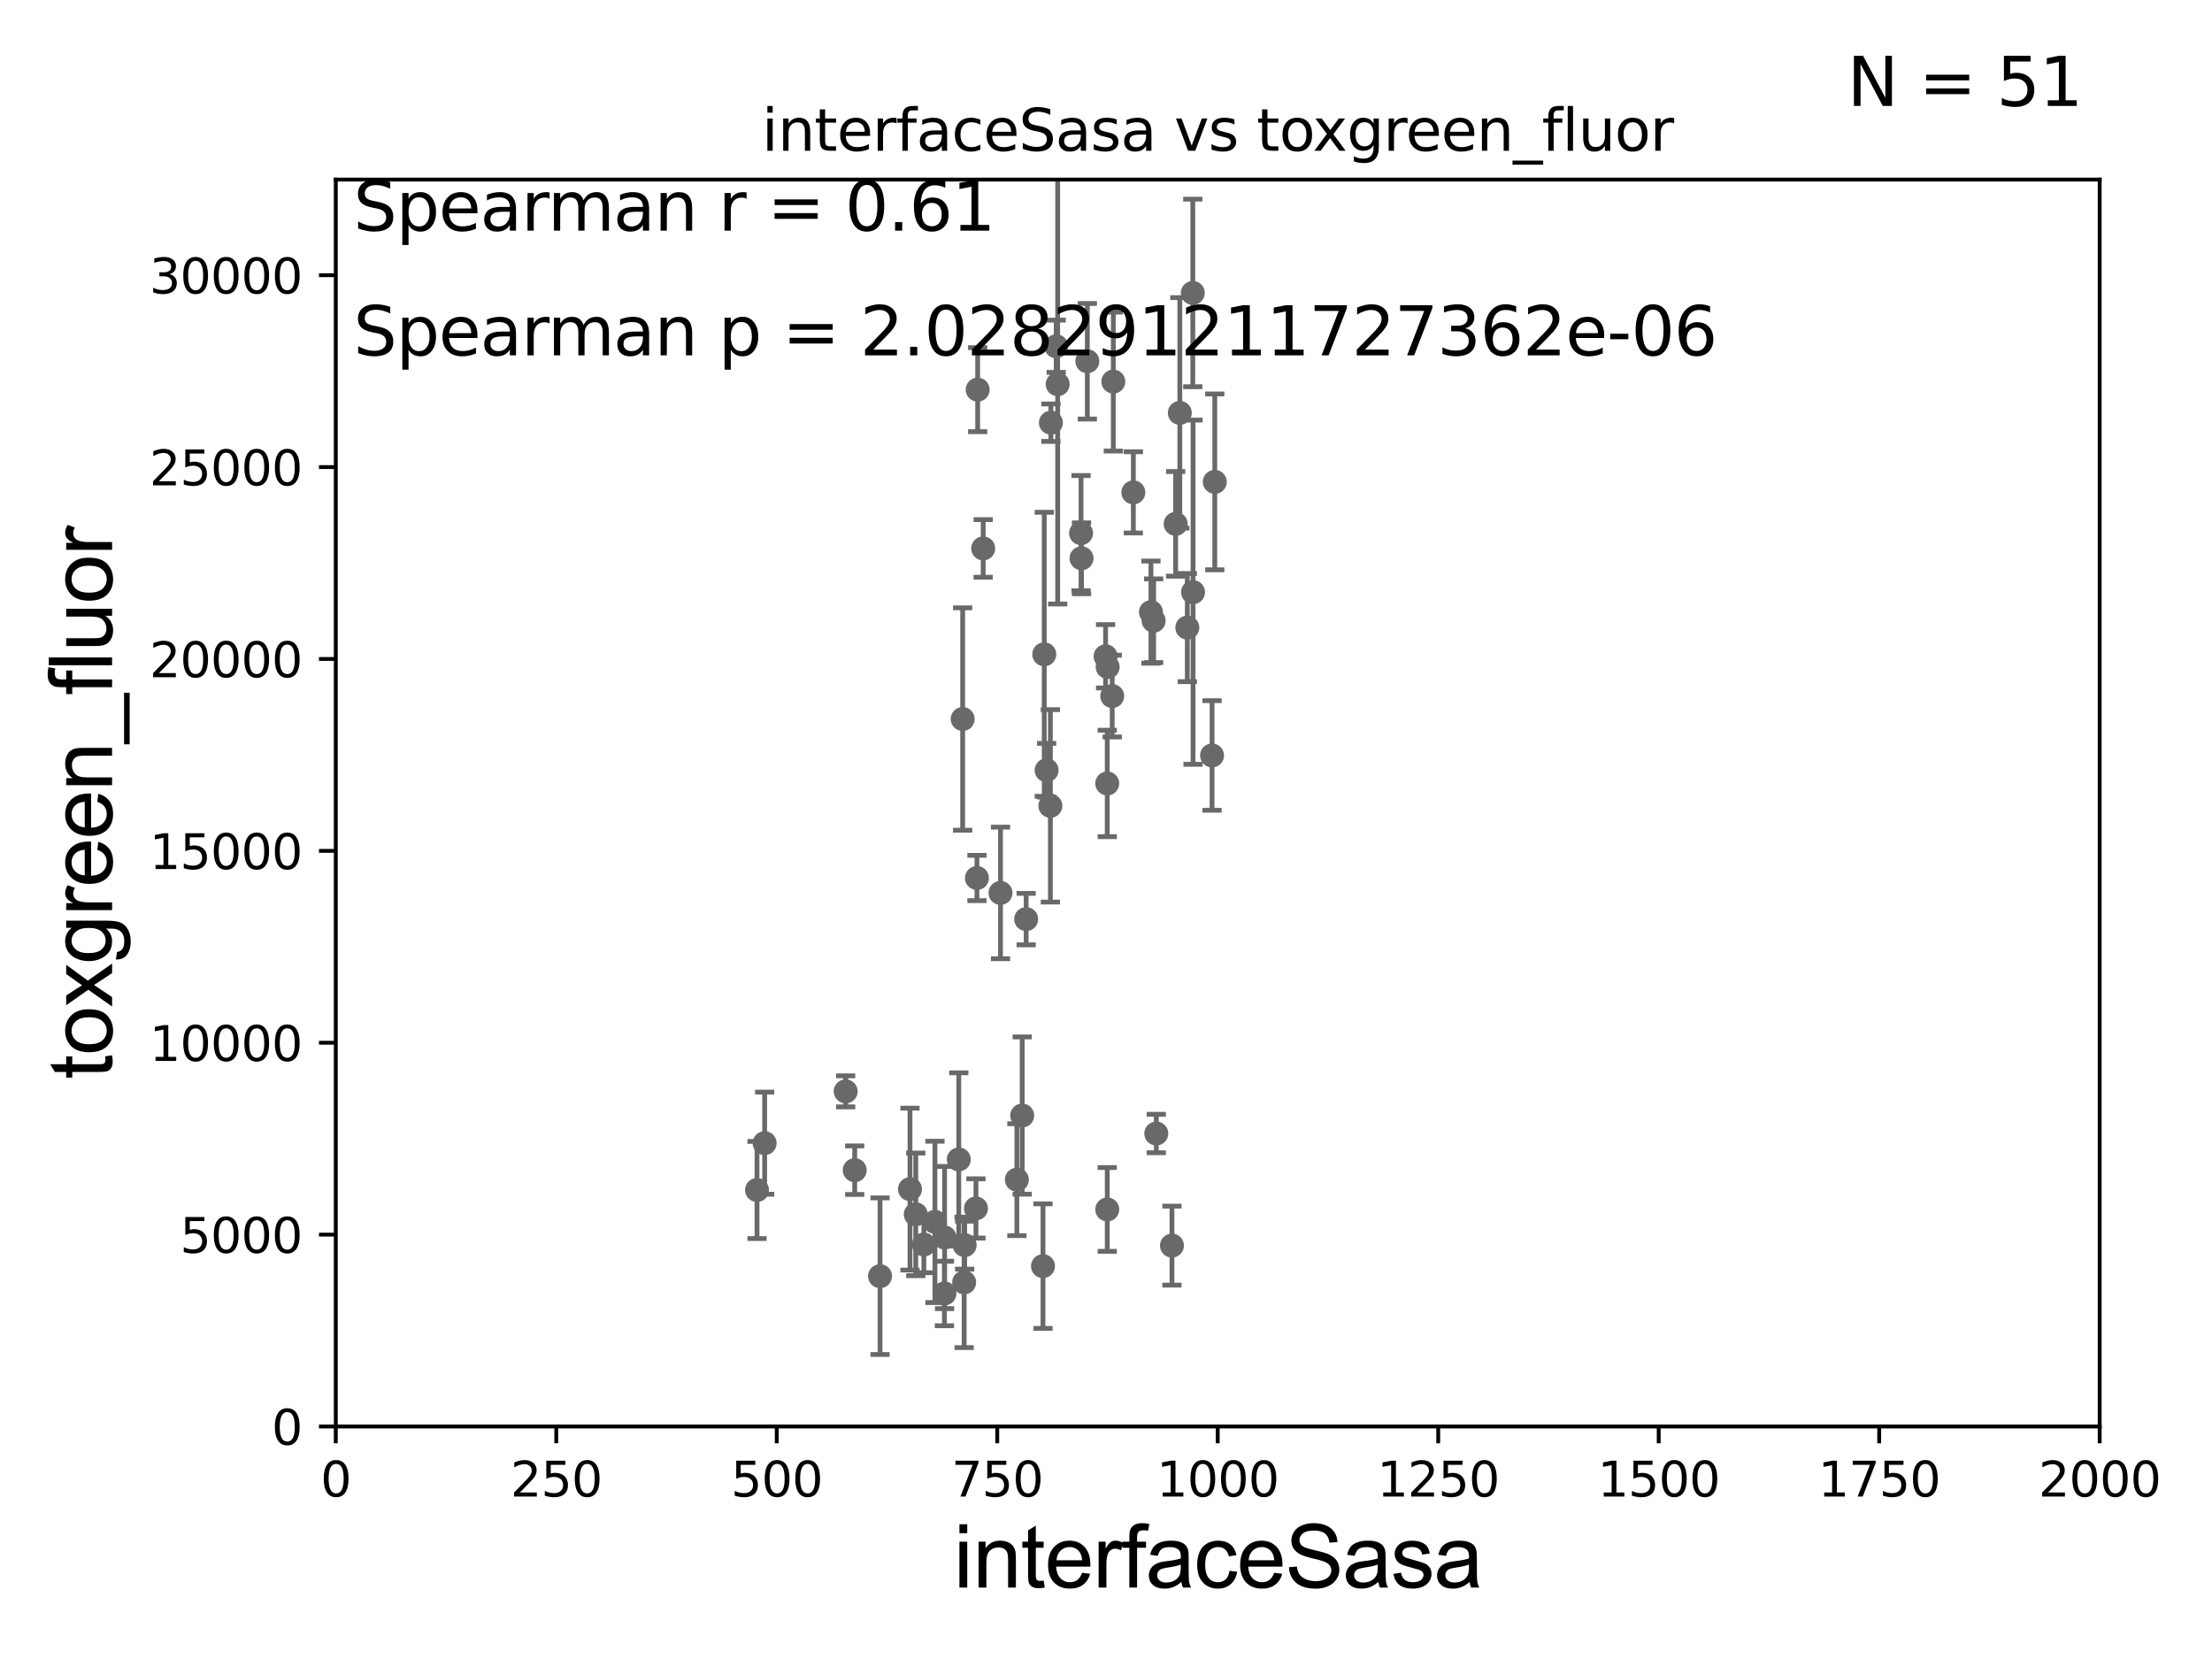 <?xml version="1.0" encoding="utf-8" standalone="no"?>
<!DOCTYPE svg PUBLIC "-//W3C//DTD SVG 1.1//EN"
  "http://www.w3.org/Graphics/SVG/1.1/DTD/svg11.dtd">
<svg xmlns:xlink="http://www.w3.org/1999/xlink" width="460.8pt" height="345.6pt" viewBox="0 0 460.8 345.6" xmlns="http://www.w3.org/2000/svg" version="1.1">
 <defs>
  <style type="text/css">*{stroke-linejoin: round; stroke-linecap: butt}</style>
 </defs>
 <g id="figure_1">
  <g id="patch_1">
   <path d="M 0 345.6 
L 460.8 345.6 
L 460.8 0 
L 0 0 
z
" style="fill: #ffffff"/>
  </g>
  <g id="axes_1">
   <g id="patch_2">
    <path d="M 69.95 297.16 
L 437.4 297.16 
L 437.4 37.411 
L 69.95 37.411 
z
" style="fill: #ffffff"/>
   </g>
   <g id="PathCollection_1">
    <defs>
     <path id="m5420fec92b" d="M 0 1.118 
C 0.297 1.118 0.581 1 0.791 0.791 
C 1 0.581 1.118 0.297 1.118 0 
C 1.118 -0.297 1 -0.581 0.791 -0.791 
C 0.581 -1 0.297 -1.118 0 -1.118 
C -0.297 -1.118 -0.581 -1 -0.791 -0.791 
C -1 -0.581 -1.118 -0.297 -1.118 0 
C -1.118 0.297 -1 0.581 -0.791 0.791 
C -0.581 1 -0.297 1.118 0 1.118 
z
" style="stroke: #696969"/>
    </defs>
    <g clip-path="url(#pe3270b0454)">
     <use xlink:href="#m5420fec92b" x="248.533" y="123.364" style="fill: #696969; stroke: #696969"/>
     <use xlink:href="#m5420fec92b" x="230.656" y="163.209" style="fill: #696969; stroke: #696969"/>
     <use xlink:href="#m5420fec92b" x="230.66" y="251.949" style="fill: #696969; stroke: #696969"/>
     <use xlink:href="#m5420fec92b" x="240.879" y="236.135" style="fill: #696969; stroke: #696969"/>
     <use xlink:href="#m5420fec92b" x="244.14" y="259.484" style="fill: #696969; stroke: #696969"/>
     <use xlink:href="#m5420fec92b" x="157.701" y="247.898" style="fill: #696969; stroke: #696969"/>
     <use xlink:href="#m5420fec92b" x="217.274" y="263.759" style="fill: #696969; stroke: #696969"/>
     <use xlink:href="#m5420fec92b" x="203.309" y="251.738" style="fill: #696969; stroke: #696969"/>
     <use xlink:href="#m5420fec92b" x="225.301" y="116.298" style="fill: #696969; stroke: #696969"/>
     <use xlink:href="#m5420fec92b" x="200.852" y="267.138" style="fill: #696969; stroke: #696969"/>
     <use xlink:href="#m5420fec92b" x="200.959" y="259.387" style="fill: #696969; stroke: #696969"/>
     <use xlink:href="#m5420fec92b" x="203.667" y="81.17" style="fill: #696969; stroke: #696969"/>
     <use xlink:href="#m5420fec92b" x="203.514" y="182.903" style="fill: #696969; stroke: #696969"/>
     <use xlink:href="#m5420fec92b" x="239.765" y="127.518" style="fill: #696969; stroke: #696969"/>
     <use xlink:href="#m5420fec92b" x="211.832" y="245.747" style="fill: #696969; stroke: #696969"/>
     <use xlink:href="#m5420fec92b" x="196.742" y="269.457" style="fill: #696969; stroke: #696969"/>
     <use xlink:href="#m5420fec92b" x="189.568" y="247.715" style="fill: #696969; stroke: #696969"/>
     <use xlink:href="#m5420fec92b" x="199.733" y="241.531" style="fill: #696969; stroke: #696969"/>
     <use xlink:href="#m5420fec92b" x="176.169" y="227.352" style="fill: #696969; stroke: #696969"/>
     <use xlink:href="#m5420fec92b" x="196.775" y="257.799" style="fill: #696969; stroke: #696969"/>
     <use xlink:href="#m5420fec92b" x="178.052" y="243.772" style="fill: #696969; stroke: #696969"/>
     <use xlink:href="#m5420fec92b" x="190.769" y="252.97" style="fill: #696969; stroke: #696969"/>
     <use xlink:href="#m5420fec92b" x="194.769" y="254.54" style="fill: #696969; stroke: #696969"/>
     <use xlink:href="#m5420fec92b" x="192.456" y="259.255" style="fill: #696969; stroke: #696969"/>
     <use xlink:href="#m5420fec92b" x="183.329" y="265.851" style="fill: #696969; stroke: #696969"/>
     <use xlink:href="#m5420fec92b" x="200.538" y="149.784" style="fill: #696969; stroke: #696969"/>
     <use xlink:href="#m5420fec92b" x="212.941" y="232.39" style="fill: #696969; stroke: #696969"/>
     <use xlink:href="#m5420fec92b" x="253.061" y="100.384" style="fill: #696969; stroke: #696969"/>
     <use xlink:href="#m5420fec92b" x="248.481" y="61.025" style="fill: #696969; stroke: #696969"/>
     <use xlink:href="#m5420fec92b" x="244.911" y="109.13" style="fill: #696969; stroke: #696969"/>
     <use xlink:href="#m5420fec92b" x="252.494" y="157.377" style="fill: #696969; stroke: #696969"/>
     <use xlink:href="#m5420fec92b" x="230.314" y="136.713" style="fill: #696969; stroke: #696969"/>
     <use xlink:href="#m5420fec92b" x="208.424" y="186.015" style="fill: #696969; stroke: #696969"/>
     <use xlink:href="#m5420fec92b" x="236.098" y="102.569" style="fill: #696969; stroke: #696969"/>
     <use xlink:href="#m5420fec92b" x="217.538" y="136.304" style="fill: #696969; stroke: #696969"/>
     <use xlink:href="#m5420fec92b" x="213.768" y="191.469" style="fill: #696969; stroke: #696969"/>
     <use xlink:href="#m5420fec92b" x="245.777" y="86.012" style="fill: #696969; stroke: #696969"/>
     <use xlink:href="#m5420fec92b" x="231.696" y="145.002" style="fill: #696969; stroke: #696969"/>
     <use xlink:href="#m5420fec92b" x="225.205" y="111.069" style="fill: #696969; stroke: #696969"/>
     <use xlink:href="#m5420fec92b" x="230.746" y="138.941" style="fill: #696969; stroke: #696969"/>
     <use xlink:href="#m5420fec92b" x="220.024" y="72.132" style="fill: #696969; stroke: #696969"/>
     <use xlink:href="#m5420fec92b" x="240.329" y="129.307" style="fill: #696969; stroke: #696969"/>
     <use xlink:href="#m5420fec92b" x="247.34" y="130.739" style="fill: #696969; stroke: #696969"/>
     <use xlink:href="#m5420fec92b" x="204.817" y="114.242" style="fill: #696969; stroke: #696969"/>
     <use xlink:href="#m5420fec92b" x="226.511" y="75.259" style="fill: #696969; stroke: #696969"/>
     <use xlink:href="#m5420fec92b" x="220.331" y="80.034" style="fill: #696969; stroke: #696969"/>
     <use xlink:href="#m5420fec92b" x="218.922" y="88.052" style="fill: #696969; stroke: #696969"/>
     <use xlink:href="#m5420fec92b" x="218.813" y="167.873" style="fill: #696969; stroke: #696969"/>
     <use xlink:href="#m5420fec92b" x="218.032" y="160.457" style="fill: #696969; stroke: #696969"/>
     <use xlink:href="#m5420fec92b" x="231.922" y="79.492" style="fill: #696969; stroke: #696969"/>
     <use xlink:href="#m5420fec92b" x="159.29" y="238.142" style="fill: #696969; stroke: #696969"/>
    </g>
   </g>
   <g id="matplotlib.axis_1">
    <g id="xtick_1">
     <g id="line2d_1">
      <defs>
       <path id="m8a27ab1da5" d="M 0 0 
L 0 3.5 
" style="stroke: #000000; stroke-width: 0.8"/>
      </defs>
      <g>
       <use xlink:href="#m8a27ab1da5" x="69.95" y="297.16" style="stroke: #000000; stroke-width: 0.8"/>
      </g>
     </g>
     <g id="text_1">
      <!-- 0 -->
      <g transform="translate(66.769 311.758)scale(0.1 -0.1)">
       <defs>
        <path id="DejaVuSans-30" d="M 2034 4250 
Q 1547 4250 1301 3770 
Q 1056 3291 1056 2328 
Q 1056 1369 1301 889 
Q 1547 409 2034 409 
Q 2525 409 2770 889 
Q 3016 1369 3016 2328 
Q 3016 3291 2770 3770 
Q 2525 4250 2034 4250 
z
M 2034 4750 
Q 2819 4750 3233 4129 
Q 3647 3509 3647 2328 
Q 3647 1150 3233 529 
Q 2819 -91 2034 -91 
Q 1250 -91 836 529 
Q 422 1150 422 2328 
Q 422 3509 836 4129 
Q 1250 4750 2034 4750 
z
" transform="scale(0.016)"/>
       </defs>
       <use xlink:href="#DejaVuSans-30"/>
      </g>
     </g>
    </g>
    <g id="xtick_2">
     <g id="line2d_2">
      <g>
       <use xlink:href="#m8a27ab1da5" x="115.881" y="297.16" style="stroke: #000000; stroke-width: 0.8"/>
      </g>
     </g>
     <g id="text_2">
      <!-- 250 -->
      <g transform="translate(106.338 311.758)scale(0.1 -0.1)">
       <defs>
        <path id="DejaVuSans-32" d="M 1228 531 
L 3431 531 
L 3431 0 
L 469 0 
L 469 531 
Q 828 903 1448 1529 
Q 2069 2156 2228 2338 
Q 2531 2678 2651 2914 
Q 2772 3150 2772 3378 
Q 2772 3750 2511 3984 
Q 2250 4219 1831 4219 
Q 1534 4219 1204 4116 
Q 875 4013 500 3803 
L 500 4441 
Q 881 4594 1212 4672 
Q 1544 4750 1819 4750 
Q 2544 4750 2975 4387 
Q 3406 4025 3406 3419 
Q 3406 3131 3298 2873 
Q 3191 2616 2906 2266 
Q 2828 2175 2409 1742 
Q 1991 1309 1228 531 
z
" transform="scale(0.016)"/>
        <path id="DejaVuSans-35" d="M 691 4666 
L 3169 4666 
L 3169 4134 
L 1269 4134 
L 1269 2991 
Q 1406 3038 1543 3061 
Q 1681 3084 1819 3084 
Q 2600 3084 3056 2656 
Q 3513 2228 3513 1497 
Q 3513 744 3044 326 
Q 2575 -91 1722 -91 
Q 1428 -91 1123 -41 
Q 819 9 494 109 
L 494 744 
Q 775 591 1075 516 
Q 1375 441 1709 441 
Q 2250 441 2565 725 
Q 2881 1009 2881 1497 
Q 2881 1984 2565 2268 
Q 2250 2553 1709 2553 
Q 1456 2553 1204 2497 
Q 953 2441 691 2322 
L 691 4666 
z
" transform="scale(0.016)"/>
       </defs>
       <use xlink:href="#DejaVuSans-32"/>
       <use xlink:href="#DejaVuSans-35" x="63.623"/>
       <use xlink:href="#DejaVuSans-30" x="127.246"/>
      </g>
     </g>
    </g>
    <g id="xtick_3">
     <g id="line2d_3">
      <g>
       <use xlink:href="#m8a27ab1da5" x="161.812" y="297.16" style="stroke: #000000; stroke-width: 0.8"/>
      </g>
     </g>
     <g id="text_3">
      <!-- 500 -->
      <g transform="translate(152.269 311.758)scale(0.1 -0.1)">
       <use xlink:href="#DejaVuSans-35"/>
       <use xlink:href="#DejaVuSans-30" x="63.623"/>
       <use xlink:href="#DejaVuSans-30" x="127.246"/>
      </g>
     </g>
    </g>
    <g id="xtick_4">
     <g id="line2d_4">
      <g>
       <use xlink:href="#m8a27ab1da5" x="207.744" y="297.16" style="stroke: #000000; stroke-width: 0.8"/>
      </g>
     </g>
     <g id="text_4">
      <!-- 750 -->
      <g transform="translate(198.2 311.758)scale(0.1 -0.1)">
       <defs>
        <path id="DejaVuSans-37" d="M 525 4666 
L 3525 4666 
L 3525 4397 
L 1831 0 
L 1172 0 
L 2766 4134 
L 525 4134 
L 525 4666 
z
" transform="scale(0.016)"/>
       </defs>
       <use xlink:href="#DejaVuSans-37"/>
       <use xlink:href="#DejaVuSans-35" x="63.623"/>
       <use xlink:href="#DejaVuSans-30" x="127.246"/>
      </g>
     </g>
    </g>
    <g id="xtick_5">
     <g id="line2d_5">
      <g>
       <use xlink:href="#m8a27ab1da5" x="253.675" y="297.16" style="stroke: #000000; stroke-width: 0.8"/>
      </g>
     </g>
     <g id="text_5">
      <!-- 1000 -->
      <g transform="translate(240.95 311.758)scale(0.1 -0.1)">
       <defs>
        <path id="DejaVuSans-31" d="M 794 531 
L 1825 531 
L 1825 4091 
L 703 3866 
L 703 4441 
L 1819 4666 
L 2450 4666 
L 2450 531 
L 3481 531 
L 3481 0 
L 794 0 
L 794 531 
z
" transform="scale(0.016)"/>
       </defs>
       <use xlink:href="#DejaVuSans-31"/>
       <use xlink:href="#DejaVuSans-30" x="63.623"/>
       <use xlink:href="#DejaVuSans-30" x="127.246"/>
       <use xlink:href="#DejaVuSans-30" x="190.869"/>
      </g>
     </g>
    </g>
    <g id="xtick_6">
     <g id="line2d_6">
      <g>
       <use xlink:href="#m8a27ab1da5" x="299.606" y="297.16" style="stroke: #000000; stroke-width: 0.8"/>
      </g>
     </g>
     <g id="text_6">
      <!-- 1250 -->
      <g transform="translate(286.881 311.758)scale(0.1 -0.1)">
       <use xlink:href="#DejaVuSans-31"/>
       <use xlink:href="#DejaVuSans-32" x="63.623"/>
       <use xlink:href="#DejaVuSans-35" x="127.246"/>
       <use xlink:href="#DejaVuSans-30" x="190.869"/>
      </g>
     </g>
    </g>
    <g id="xtick_7">
     <g id="line2d_7">
      <g>
       <use xlink:href="#m8a27ab1da5" x="345.538" y="297.16" style="stroke: #000000; stroke-width: 0.8"/>
      </g>
     </g>
     <g id="text_7">
      <!-- 1500 -->
      <g transform="translate(332.812 311.758)scale(0.1 -0.1)">
       <use xlink:href="#DejaVuSans-31"/>
       <use xlink:href="#DejaVuSans-35" x="63.623"/>
       <use xlink:href="#DejaVuSans-30" x="127.246"/>
       <use xlink:href="#DejaVuSans-30" x="190.869"/>
      </g>
     </g>
    </g>
    <g id="xtick_8">
     <g id="line2d_8">
      <g>
       <use xlink:href="#m8a27ab1da5" x="391.469" y="297.16" style="stroke: #000000; stroke-width: 0.8"/>
      </g>
     </g>
     <g id="text_8">
      <!-- 1750 -->
      <g transform="translate(378.744 311.758)scale(0.1 -0.1)">
       <use xlink:href="#DejaVuSans-31"/>
       <use xlink:href="#DejaVuSans-37" x="63.623"/>
       <use xlink:href="#DejaVuSans-35" x="127.246"/>
       <use xlink:href="#DejaVuSans-30" x="190.869"/>
      </g>
     </g>
    </g>
    <g id="xtick_9">
     <g id="line2d_9">
      <g>
       <use xlink:href="#m8a27ab1da5" x="437.4" y="297.16" style="stroke: #000000; stroke-width: 0.8"/>
      </g>
     </g>
     <g id="text_9">
      <!-- 2000 -->
      <g transform="translate(424.675 311.758)scale(0.1 -0.1)">
       <use xlink:href="#DejaVuSans-32"/>
       <use xlink:href="#DejaVuSans-30" x="63.623"/>
       <use xlink:href="#DejaVuSans-30" x="127.246"/>
       <use xlink:href="#DejaVuSans-30" x="190.869"/>
      </g>
     </g>
    </g>
    <g id="text_10">
     <!-- interfaceSasa -->
     <g transform="translate(198.646 330.722)scale(0.18 -0.18)">
      <defs>
       <path id="ArialMT-69" d="M 425 3934 
L 425 4581 
L 988 4581 
L 988 3934 
L 425 3934 
z
M 425 0 
L 425 3319 
L 988 3319 
L 988 0 
L 425 0 
z
" transform="scale(0.016)"/>
       <path id="ArialMT-6e" d="M 422 0 
L 422 3319 
L 928 3319 
L 928 2847 
Q 1294 3394 1984 3394 
Q 2284 3394 2536 3286 
Q 2788 3178 2913 3003 
Q 3038 2828 3088 2588 
Q 3119 2431 3119 2041 
L 3119 0 
L 2556 0 
L 2556 2019 
Q 2556 2363 2490 2533 
Q 2425 2703 2258 2804 
Q 2091 2906 1866 2906 
Q 1506 2906 1245 2678 
Q 984 2450 984 1813 
L 984 0 
L 422 0 
z
" transform="scale(0.016)"/>
       <path id="ArialMT-74" d="M 1650 503 
L 1731 6 
Q 1494 -44 1306 -44 
Q 1000 -44 831 53 
Q 663 150 594 308 
Q 525 466 525 972 
L 525 2881 
L 113 2881 
L 113 3319 
L 525 3319 
L 525 4141 
L 1084 4478 
L 1084 3319 
L 1650 3319 
L 1650 2881 
L 1084 2881 
L 1084 941 
Q 1084 700 1114 631 
Q 1144 563 1211 522 
Q 1278 481 1403 481 
Q 1497 481 1650 503 
z
" transform="scale(0.016)"/>
       <path id="ArialMT-65" d="M 2694 1069 
L 3275 997 
Q 3138 488 2766 206 
Q 2394 -75 1816 -75 
Q 1088 -75 661 373 
Q 234 822 234 1631 
Q 234 2469 665 2931 
Q 1097 3394 1784 3394 
Q 2450 3394 2872 2941 
Q 3294 2488 3294 1666 
Q 3294 1616 3291 1516 
L 816 1516 
Q 847 969 1125 678 
Q 1403 388 1819 388 
Q 2128 388 2347 550 
Q 2566 713 2694 1069 
z
M 847 1978 
L 2700 1978 
Q 2663 2397 2488 2606 
Q 2219 2931 1791 2931 
Q 1403 2931 1139 2672 
Q 875 2413 847 1978 
z
" transform="scale(0.016)"/>
       <path id="ArialMT-72" d="M 416 0 
L 416 3319 
L 922 3319 
L 922 2816 
Q 1116 3169 1280 3281 
Q 1444 3394 1641 3394 
Q 1925 3394 2219 3213 
L 2025 2691 
Q 1819 2813 1613 2813 
Q 1428 2813 1281 2702 
Q 1134 2591 1072 2394 
Q 978 2094 978 1738 
L 978 0 
L 416 0 
z
" transform="scale(0.016)"/>
       <path id="ArialMT-66" d="M 556 0 
L 556 2881 
L 59 2881 
L 59 3319 
L 556 3319 
L 556 3672 
Q 556 4006 616 4169 
Q 697 4388 901 4523 
Q 1106 4659 1475 4659 
Q 1713 4659 2000 4603 
L 1916 4113 
Q 1741 4144 1584 4144 
Q 1328 4144 1222 4034 
Q 1116 3925 1116 3625 
L 1116 3319 
L 1763 3319 
L 1763 2881 
L 1116 2881 
L 1116 0 
L 556 0 
z
" transform="scale(0.016)"/>
       <path id="ArialMT-61" d="M 2588 409 
Q 2275 144 1986 34 
Q 1697 -75 1366 -75 
Q 819 -75 525 192 
Q 231 459 231 875 
Q 231 1119 342 1320 
Q 453 1522 633 1644 
Q 813 1766 1038 1828 
Q 1203 1872 1538 1913 
Q 2219 1994 2541 2106 
Q 2544 2222 2544 2253 
Q 2544 2597 2384 2738 
Q 2169 2928 1744 2928 
Q 1347 2928 1158 2789 
Q 969 2650 878 2297 
L 328 2372 
Q 403 2725 575 2942 
Q 747 3159 1072 3276 
Q 1397 3394 1825 3394 
Q 2250 3394 2515 3294 
Q 2781 3194 2906 3042 
Q 3031 2891 3081 2659 
Q 3109 2516 3109 2141 
L 3109 1391 
Q 3109 606 3145 398 
Q 3181 191 3288 0 
L 2700 0 
Q 2613 175 2588 409 
z
M 2541 1666 
Q 2234 1541 1622 1453 
Q 1275 1403 1131 1340 
Q 988 1278 909 1158 
Q 831 1038 831 891 
Q 831 666 1001 516 
Q 1172 366 1500 366 
Q 1825 366 2078 508 
Q 2331 650 2450 897 
Q 2541 1088 2541 1459 
L 2541 1666 
z
" transform="scale(0.016)"/>
       <path id="ArialMT-63" d="M 2588 1216 
L 3141 1144 
Q 3050 572 2676 248 
Q 2303 -75 1759 -75 
Q 1078 -75 664 370 
Q 250 816 250 1647 
Q 250 2184 428 2587 
Q 606 2991 970 3192 
Q 1334 3394 1763 3394 
Q 2303 3394 2647 3120 
Q 2991 2847 3088 2344 
L 2541 2259 
Q 2463 2594 2264 2762 
Q 2066 2931 1784 2931 
Q 1359 2931 1093 2626 
Q 828 2322 828 1663 
Q 828 994 1084 691 
Q 1341 388 1753 388 
Q 2084 388 2306 591 
Q 2528 794 2588 1216 
z
" transform="scale(0.016)"/>
       <path id="ArialMT-53" d="M 288 1472 
L 859 1522 
Q 900 1178 1048 958 
Q 1197 738 1509 602 
Q 1822 466 2213 466 
Q 2559 466 2825 569 
Q 3091 672 3220 851 
Q 3350 1031 3350 1244 
Q 3350 1459 3225 1620 
Q 3100 1781 2813 1891 
Q 2628 1963 1997 2114 
Q 1366 2266 1113 2400 
Q 784 2572 623 2826 
Q 463 3081 463 3397 
Q 463 3744 659 4045 
Q 856 4347 1234 4503 
Q 1613 4659 2075 4659 
Q 2584 4659 2973 4495 
Q 3363 4331 3572 4012 
Q 3781 3694 3797 3291 
L 3216 3247 
Q 3169 3681 2898 3903 
Q 2628 4125 2100 4125 
Q 1550 4125 1298 3923 
Q 1047 3722 1047 3438 
Q 1047 3191 1225 3031 
Q 1400 2872 2139 2705 
Q 2878 2538 3153 2413 
Q 3553 2228 3743 1945 
Q 3934 1663 3934 1294 
Q 3934 928 3725 604 
Q 3516 281 3123 101 
Q 2731 -78 2241 -78 
Q 1619 -78 1198 103 
Q 778 284 539 648 
Q 300 1013 288 1472 
z
" transform="scale(0.016)"/>
       <path id="ArialMT-73" d="M 197 991 
L 753 1078 
Q 800 744 1014 566 
Q 1228 388 1613 388 
Q 2000 388 2187 545 
Q 2375 703 2375 916 
Q 2375 1106 2209 1216 
Q 2094 1291 1634 1406 
Q 1016 1563 777 1677 
Q 538 1791 414 1992 
Q 291 2194 291 2438 
Q 291 2659 392 2848 
Q 494 3038 669 3163 
Q 800 3259 1026 3326 
Q 1253 3394 1513 3394 
Q 1903 3394 2198 3281 
Q 2494 3169 2634 2976 
Q 2775 2784 2828 2463 
L 2278 2388 
Q 2241 2644 2061 2787 
Q 1881 2931 1553 2931 
Q 1166 2931 1000 2803 
Q 834 2675 834 2503 
Q 834 2394 903 2306 
Q 972 2216 1119 2156 
Q 1203 2125 1616 2013 
Q 2213 1853 2448 1751 
Q 2684 1650 2818 1456 
Q 2953 1263 2953 975 
Q 2953 694 2789 445 
Q 2625 197 2315 61 
Q 2006 -75 1616 -75 
Q 969 -75 630 194 
Q 291 463 197 991 
z
" transform="scale(0.016)"/>
      </defs>
      <use xlink:href="#ArialMT-69"/>
      <use xlink:href="#ArialMT-6e" x="22.217"/>
      <use xlink:href="#ArialMT-74" x="77.832"/>
      <use xlink:href="#ArialMT-65" x="105.615"/>
      <use xlink:href="#ArialMT-72" x="161.23"/>
      <use xlink:href="#ArialMT-66" x="194.531"/>
      <use xlink:href="#ArialMT-61" x="222.314"/>
      <use xlink:href="#ArialMT-63" x="277.93"/>
      <use xlink:href="#ArialMT-65" x="327.93"/>
      <use xlink:href="#ArialMT-53" x="383.545"/>
      <use xlink:href="#ArialMT-61" x="450.244"/>
      <use xlink:href="#ArialMT-73" x="505.859"/>
      <use xlink:href="#ArialMT-61" x="555.859"/>
     </g>
    </g>
   </g>
   <g id="matplotlib.axis_2">
    <g id="ytick_1">
     <g id="line2d_10">
      <defs>
       <path id="m556d506bd8" d="M 0 0 
L -3.5 0 
" style="stroke: #000000; stroke-width: 0.8"/>
      </defs>
      <g>
       <use xlink:href="#m556d506bd8" x="69.95" y="297.16" style="stroke: #000000; stroke-width: 0.8"/>
      </g>
     </g>
     <g id="text_11">
      <!-- 0 -->
      <g transform="translate(56.587 300.959)scale(0.1 -0.1)">
       <use xlink:href="#DejaVuSans-30"/>
      </g>
     </g>
    </g>
    <g id="ytick_2">
     <g id="line2d_11">
      <g>
       <use xlink:href="#m556d506bd8" x="69.95" y="257.189" style="stroke: #000000; stroke-width: 0.8"/>
      </g>
     </g>
     <g id="text_12">
      <!-- 5000 -->
      <g transform="translate(37.5 260.988)scale(0.1 -0.1)">
       <use xlink:href="#DejaVuSans-35"/>
       <use xlink:href="#DejaVuSans-30" x="63.623"/>
       <use xlink:href="#DejaVuSans-30" x="127.246"/>
       <use xlink:href="#DejaVuSans-30" x="190.869"/>
      </g>
     </g>
    </g>
    <g id="ytick_3">
     <g id="line2d_12">
      <g>
       <use xlink:href="#m556d506bd8" x="69.95" y="217.217" style="stroke: #000000; stroke-width: 0.8"/>
      </g>
     </g>
     <g id="text_13">
      <!-- 10000 -->
      <g transform="translate(31.137 221.016)scale(0.1 -0.1)">
       <use xlink:href="#DejaVuSans-31"/>
       <use xlink:href="#DejaVuSans-30" x="63.623"/>
       <use xlink:href="#DejaVuSans-30" x="127.246"/>
       <use xlink:href="#DejaVuSans-30" x="190.869"/>
       <use xlink:href="#DejaVuSans-30" x="254.492"/>
      </g>
     </g>
    </g>
    <g id="ytick_4">
     <g id="line2d_13">
      <g>
       <use xlink:href="#m556d506bd8" x="69.95" y="177.246" style="stroke: #000000; stroke-width: 0.8"/>
      </g>
     </g>
     <g id="text_14">
      <!-- 15000 -->
      <g transform="translate(31.137 181.045)scale(0.1 -0.1)">
       <use xlink:href="#DejaVuSans-31"/>
       <use xlink:href="#DejaVuSans-35" x="63.623"/>
       <use xlink:href="#DejaVuSans-30" x="127.246"/>
       <use xlink:href="#DejaVuSans-30" x="190.869"/>
       <use xlink:href="#DejaVuSans-30" x="254.492"/>
      </g>
     </g>
    </g>
    <g id="ytick_5">
     <g id="line2d_14">
      <g>
       <use xlink:href="#m556d506bd8" x="69.95" y="137.274" style="stroke: #000000; stroke-width: 0.8"/>
      </g>
     </g>
     <g id="text_15">
      <!-- 20000 -->
      <g transform="translate(31.137 141.073)scale(0.1 -0.1)">
       <use xlink:href="#DejaVuSans-32"/>
       <use xlink:href="#DejaVuSans-30" x="63.623"/>
       <use xlink:href="#DejaVuSans-30" x="127.246"/>
       <use xlink:href="#DejaVuSans-30" x="190.869"/>
       <use xlink:href="#DejaVuSans-30" x="254.492"/>
      </g>
     </g>
    </g>
    <g id="ytick_6">
     <g id="line2d_15">
      <g>
       <use xlink:href="#m556d506bd8" x="69.95" y="97.303" style="stroke: #000000; stroke-width: 0.8"/>
      </g>
     </g>
     <g id="text_16">
      <!-- 25000 -->
      <g transform="translate(31.137 101.102)scale(0.1 -0.1)">
       <use xlink:href="#DejaVuSans-32"/>
       <use xlink:href="#DejaVuSans-35" x="63.623"/>
       <use xlink:href="#DejaVuSans-30" x="127.246"/>
       <use xlink:href="#DejaVuSans-30" x="190.869"/>
       <use xlink:href="#DejaVuSans-30" x="254.492"/>
      </g>
     </g>
    </g>
    <g id="ytick_7">
     <g id="line2d_16">
      <g>
       <use xlink:href="#m556d506bd8" x="69.95" y="57.331" style="stroke: #000000; stroke-width: 0.8"/>
      </g>
     </g>
     <g id="text_17">
      <!-- 30000 -->
      <g transform="translate(31.137 61.13)scale(0.1 -0.1)">
       <defs>
        <path id="DejaVuSans-33" d="M 2597 2516 
Q 3050 2419 3304 2112 
Q 3559 1806 3559 1356 
Q 3559 666 3084 287 
Q 2609 -91 1734 -91 
Q 1441 -91 1130 -33 
Q 819 25 488 141 
L 488 750 
Q 750 597 1062 519 
Q 1375 441 1716 441 
Q 2309 441 2620 675 
Q 2931 909 2931 1356 
Q 2931 1769 2642 2001 
Q 2353 2234 1838 2234 
L 1294 2234 
L 1294 2753 
L 1863 2753 
Q 2328 2753 2575 2939 
Q 2822 3125 2822 3475 
Q 2822 3834 2567 4026 
Q 2313 4219 1838 4219 
Q 1578 4219 1281 4162 
Q 984 4106 628 3988 
L 628 4550 
Q 988 4650 1302 4700 
Q 1616 4750 1894 4750 
Q 2613 4750 3031 4423 
Q 3450 4097 3450 3541 
Q 3450 3153 3228 2886 
Q 3006 2619 2597 2516 
z
" transform="scale(0.016)"/>
       </defs>
       <use xlink:href="#DejaVuSans-33"/>
       <use xlink:href="#DejaVuSans-30" x="63.623"/>
       <use xlink:href="#DejaVuSans-30" x="127.246"/>
       <use xlink:href="#DejaVuSans-30" x="190.869"/>
       <use xlink:href="#DejaVuSans-30" x="254.492"/>
      </g>
     </g>
    </g>
    <g id="text_18">
     <!-- toxgreen_fluor -->
     <g transform="translate(23.349 224.818)rotate(-90)scale(0.18 -0.18)">
      <defs>
       <path id="ArialMT-6f" d="M 213 1659 
Q 213 2581 725 3025 
Q 1153 3394 1769 3394 
Q 2453 3394 2887 2945 
Q 3322 2497 3322 1706 
Q 3322 1066 3130 698 
Q 2938 331 2570 128 
Q 2203 -75 1769 -75 
Q 1072 -75 642 372 
Q 213 819 213 1659 
z
M 791 1659 
Q 791 1022 1069 705 
Q 1347 388 1769 388 
Q 2188 388 2466 706 
Q 2744 1025 2744 1678 
Q 2744 2294 2464 2611 
Q 2184 2928 1769 2928 
Q 1347 2928 1069 2612 
Q 791 2297 791 1659 
z
" transform="scale(0.016)"/>
       <path id="ArialMT-78" d="M 47 0 
L 1259 1725 
L 138 3319 
L 841 3319 
L 1350 2541 
Q 1494 2319 1581 2169 
Q 1719 2375 1834 2534 
L 2394 3319 
L 3066 3319 
L 1919 1756 
L 3153 0 
L 2463 0 
L 1781 1031 
L 1600 1309 
L 728 0 
L 47 0 
z
" transform="scale(0.016)"/>
       <path id="ArialMT-67" d="M 319 -275 
L 866 -356 
Q 900 -609 1056 -725 
Q 1266 -881 1628 -881 
Q 2019 -881 2231 -725 
Q 2444 -569 2519 -288 
Q 2563 -116 2559 434 
Q 2191 0 1641 0 
Q 956 0 581 494 
Q 206 988 206 1678 
Q 206 2153 378 2554 
Q 550 2956 876 3175 
Q 1203 3394 1644 3394 
Q 2231 3394 2613 2919 
L 2613 3319 
L 3131 3319 
L 3131 450 
Q 3131 -325 2973 -648 
Q 2816 -972 2473 -1159 
Q 2131 -1347 1631 -1347 
Q 1038 -1347 672 -1080 
Q 306 -813 319 -275 
z
M 784 1719 
Q 784 1066 1043 766 
Q 1303 466 1694 466 
Q 2081 466 2343 764 
Q 2606 1063 2606 1700 
Q 2606 2309 2336 2618 
Q 2066 2928 1684 2928 
Q 1309 2928 1046 2623 
Q 784 2319 784 1719 
z
" transform="scale(0.016)"/>
       <path id="ArialMT-5f" d="M -97 -1272 
L -97 -866 
L 3631 -866 
L 3631 -1272 
L -97 -1272 
z
" transform="scale(0.016)"/>
       <path id="ArialMT-6c" d="M 409 0 
L 409 4581 
L 972 4581 
L 972 0 
L 409 0 
z
" transform="scale(0.016)"/>
       <path id="ArialMT-75" d="M 2597 0 
L 2597 488 
Q 2209 -75 1544 -75 
Q 1250 -75 995 37 
Q 741 150 617 320 
Q 494 491 444 738 
Q 409 903 409 1263 
L 409 3319 
L 972 3319 
L 972 1478 
Q 972 1038 1006 884 
Q 1059 663 1231 536 
Q 1403 409 1656 409 
Q 1909 409 2131 539 
Q 2353 669 2445 892 
Q 2538 1116 2538 1541 
L 2538 3319 
L 3100 3319 
L 3100 0 
L 2597 0 
z
" transform="scale(0.016)"/>
      </defs>
      <use xlink:href="#ArialMT-74"/>
      <use xlink:href="#ArialMT-6f" x="27.783"/>
      <use xlink:href="#ArialMT-78" x="83.398"/>
      <use xlink:href="#ArialMT-67" x="133.398"/>
      <use xlink:href="#ArialMT-72" x="189.014"/>
      <use xlink:href="#ArialMT-65" x="222.314"/>
      <use xlink:href="#ArialMT-65" x="277.93"/>
      <use xlink:href="#ArialMT-6e" x="333.545"/>
      <use xlink:href="#ArialMT-5f" x="389.16"/>
      <use xlink:href="#ArialMT-66" x="444.775"/>
      <use xlink:href="#ArialMT-6c" x="472.559"/>
      <use xlink:href="#ArialMT-75" x="494.775"/>
      <use xlink:href="#ArialMT-6f" x="550.391"/>
      <use xlink:href="#ArialMT-72" x="606.006"/>
     </g>
    </g>
   </g>
   <g id="LineCollection_1">
    <path d="M 248.533 159.217 
L 248.533 87.512 
" clip-path="url(#pe3270b0454)" style="fill: none; stroke: #696969"/>
    <path d="M 230.656 174.294 
L 230.656 152.123 
" clip-path="url(#pe3270b0454)" style="fill: none; stroke: #696969"/>
    <path d="M 230.66 260.671 
L 230.66 243.226 
" clip-path="url(#pe3270b0454)" style="fill: none; stroke: #696969"/>
    <path d="M 240.879 240.139 
L 240.879 232.132 
" clip-path="url(#pe3270b0454)" style="fill: none; stroke: #696969"/>
    <path d="M 244.14 267.709 
L 244.14 251.259 
" clip-path="url(#pe3270b0454)" style="fill: none; stroke: #696969"/>
    <path d="M 157.701 258.019 
L 157.701 237.777 
" clip-path="url(#pe3270b0454)" style="fill: none; stroke: #696969"/>
    <path d="M 217.274 276.735 
L 217.274 250.783 
" clip-path="url(#pe3270b0454)" style="fill: none; stroke: #696969"/>
    <path d="M 203.309 257.912 
L 203.309 245.564 
" clip-path="url(#pe3270b0454)" style="fill: none; stroke: #696969"/>
    <path d="M 225.301 123.682 
L 225.301 108.915 
" clip-path="url(#pe3270b0454)" style="fill: none; stroke: #696969"/>
    <path d="M 200.852 280.726 
L 200.852 253.55 
" clip-path="url(#pe3270b0454)" style="fill: none; stroke: #696969"/>
    <path d="M 200.959 264.382 
L 200.959 254.393 
" clip-path="url(#pe3270b0454)" style="fill: none; stroke: #696969"/>
    <path d="M 203.667 89.924 
L 203.667 72.416 
" clip-path="url(#pe3270b0454)" style="fill: none; stroke: #696969"/>
    <path d="M 203.514 187.623 
L 203.514 178.184 
" clip-path="url(#pe3270b0454)" style="fill: none; stroke: #696969"/>
    <path d="M 239.765 138.156 
L 239.765 116.88 
" clip-path="url(#pe3270b0454)" style="fill: none; stroke: #696969"/>
    <path d="M 211.832 257.403 
L 211.832 234.092 
" clip-path="url(#pe3270b0454)" style="fill: none; stroke: #696969"/>
    <path d="M 196.742 276.171 
L 196.742 262.743 
" clip-path="url(#pe3270b0454)" style="fill: none; stroke: #696969"/>
    <path d="M 189.568 264.578 
L 189.568 230.851 
" clip-path="url(#pe3270b0454)" style="fill: none; stroke: #696969"/>
    <path d="M 199.733 259.576 
L 199.733 223.487 
" clip-path="url(#pe3270b0454)" style="fill: none; stroke: #696969"/>
    <path d="M 176.169 230.586 
L 176.169 224.118 
" clip-path="url(#pe3270b0454)" style="fill: none; stroke: #696969"/>
    <path d="M 196.775 272.61 
L 196.775 242.988 
" clip-path="url(#pe3270b0454)" style="fill: none; stroke: #696969"/>
    <path d="M 178.052 248.83 
L 178.052 238.714 
" clip-path="url(#pe3270b0454)" style="fill: none; stroke: #696969"/>
    <path d="M 190.769 265.743 
L 190.769 240.198 
" clip-path="url(#pe3270b0454)" style="fill: none; stroke: #696969"/>
    <path d="M 194.769 271.342 
L 194.769 237.738 
" clip-path="url(#pe3270b0454)" style="fill: none; stroke: #696969"/>
    <path d="M 192.456 265.135 
L 192.456 253.376 
" clip-path="url(#pe3270b0454)" style="fill: none; stroke: #696969"/>
    <path d="M 183.329 282.161 
L 183.329 249.541 
" clip-path="url(#pe3270b0454)" style="fill: none; stroke: #696969"/>
    <path d="M 200.538 172.947 
L 200.538 126.62 
" clip-path="url(#pe3270b0454)" style="fill: none; stroke: #696969"/>
    <path d="M 212.941 248.77 
L 212.941 216.01 
" clip-path="url(#pe3270b0454)" style="fill: none; stroke: #696969"/>
    <path d="M 253.061 118.701 
L 253.061 82.066 
" clip-path="url(#pe3270b0454)" style="fill: none; stroke: #696969"/>
    <path d="M 248.481 80.559 
L 248.481 41.49 
" clip-path="url(#pe3270b0454)" style="fill: none; stroke: #696969"/>
    <path d="M 244.911 120.028 
L 244.911 98.232 
" clip-path="url(#pe3270b0454)" style="fill: none; stroke: #696969"/>
    <path d="M 252.494 168.79 
L 252.494 145.963 
" clip-path="url(#pe3270b0454)" style="fill: none; stroke: #696969"/>
    <path d="M 230.314 143.312 
L 230.314 130.115 
" clip-path="url(#pe3270b0454)" style="fill: none; stroke: #696969"/>
    <path d="M 208.424 199.726 
L 208.424 172.305 
" clip-path="url(#pe3270b0454)" style="fill: none; stroke: #696969"/>
    <path d="M 236.098 111.032 
L 236.098 94.106 
" clip-path="url(#pe3270b0454)" style="fill: none; stroke: #696969"/>
    <path d="M 217.538 165.885 
L 217.538 106.723 
" clip-path="url(#pe3270b0454)" style="fill: none; stroke: #696969"/>
    <path d="M 213.768 196.831 
L 213.768 186.107 
" clip-path="url(#pe3270b0454)" style="fill: none; stroke: #696969"/>
    <path d="M 245.777 110.025 
L 245.777 61.999 
" clip-path="url(#pe3270b0454)" style="fill: none; stroke: #696969"/>
    <path d="M 231.696 153.521 
L 231.696 136.483 
" clip-path="url(#pe3270b0454)" style="fill: none; stroke: #696969"/>
    <path d="M 225.205 123.073 
L 225.205 99.065 
" clip-path="url(#pe3270b0454)" style="fill: none; stroke: #696969"/>
    <path d="M 230.746 139.487 
L 230.746 138.395 
" clip-path="url(#pe3270b0454)" style="fill: none; stroke: #696969"/>
    <path d="M 220.024 77.576 
L 220.024 66.687 
" clip-path="url(#pe3270b0454)" style="fill: none; stroke: #696969"/>
    <path d="M 240.329 138.029 
L 240.329 120.585 
" clip-path="url(#pe3270b0454)" style="fill: none; stroke: #696969"/>
    <path d="M 247.34 142.001 
L 247.34 119.476 
" clip-path="url(#pe3270b0454)" style="fill: none; stroke: #696969"/>
    <path d="M 204.817 120.241 
L 204.817 108.244 
" clip-path="url(#pe3270b0454)" style="fill: none; stroke: #696969"/>
    <path d="M 226.511 87.292 
L 226.511 63.225 
" clip-path="url(#pe3270b0454)" style="fill: none; stroke: #696969"/>
    <path d="M 220.331 125.819 
L 220.331 34.25 
" clip-path="url(#pe3270b0454)" style="fill: none; stroke: #696969"/>
    <path d="M 218.922 91.951 
L 218.922 84.153 
" clip-path="url(#pe3270b0454)" style="fill: none; stroke: #696969"/>
    <path d="M 218.813 187.917 
L 218.813 147.829 
" clip-path="url(#pe3270b0454)" style="fill: none; stroke: #696969"/>
    <path d="M 218.032 166.057 
L 218.032 154.857 
" clip-path="url(#pe3270b0454)" style="fill: none; stroke: #696969"/>
    <path d="M 231.922 93.96 
L 231.922 65.023 
" clip-path="url(#pe3270b0454)" style="fill: none; stroke: #696969"/>
    <path d="M 159.29 248.781 
L 159.29 227.503 
" clip-path="url(#pe3270b0454)" style="fill: none; stroke: #696969"/>
   </g>
   <g id="line2d_17">
    <defs>
     <path id="m6ef927b869" d="M 2 0 
L -2 -0 
" style="stroke: #696969"/>
    </defs>
    <g clip-path="url(#pe3270b0454)">
     <use xlink:href="#m6ef927b869" x="248.533" y="159.217" style="fill: #696969; stroke: #696969"/>
     <use xlink:href="#m6ef927b869" x="230.656" y="174.294" style="fill: #696969; stroke: #696969"/>
     <use xlink:href="#m6ef927b869" x="230.66" y="260.671" style="fill: #696969; stroke: #696969"/>
     <use xlink:href="#m6ef927b869" x="240.879" y="240.139" style="fill: #696969; stroke: #696969"/>
     <use xlink:href="#m6ef927b869" x="244.14" y="267.709" style="fill: #696969; stroke: #696969"/>
     <use xlink:href="#m6ef927b869" x="157.701" y="258.019" style="fill: #696969; stroke: #696969"/>
     <use xlink:href="#m6ef927b869" x="217.274" y="276.735" style="fill: #696969; stroke: #696969"/>
     <use xlink:href="#m6ef927b869" x="203.309" y="257.912" style="fill: #696969; stroke: #696969"/>
     <use xlink:href="#m6ef927b869" x="225.301" y="123.682" style="fill: #696969; stroke: #696969"/>
     <use xlink:href="#m6ef927b869" x="200.852" y="280.726" style="fill: #696969; stroke: #696969"/>
     <use xlink:href="#m6ef927b869" x="200.959" y="264.382" style="fill: #696969; stroke: #696969"/>
     <use xlink:href="#m6ef927b869" x="203.667" y="89.924" style="fill: #696969; stroke: #696969"/>
     <use xlink:href="#m6ef927b869" x="203.514" y="187.623" style="fill: #696969; stroke: #696969"/>
     <use xlink:href="#m6ef927b869" x="239.765" y="138.156" style="fill: #696969; stroke: #696969"/>
     <use xlink:href="#m6ef927b869" x="211.832" y="257.403" style="fill: #696969; stroke: #696969"/>
     <use xlink:href="#m6ef927b869" x="196.742" y="276.171" style="fill: #696969; stroke: #696969"/>
     <use xlink:href="#m6ef927b869" x="189.568" y="264.578" style="fill: #696969; stroke: #696969"/>
     <use xlink:href="#m6ef927b869" x="199.733" y="259.576" style="fill: #696969; stroke: #696969"/>
     <use xlink:href="#m6ef927b869" x="176.169" y="230.586" style="fill: #696969; stroke: #696969"/>
     <use xlink:href="#m6ef927b869" x="196.775" y="272.61" style="fill: #696969; stroke: #696969"/>
     <use xlink:href="#m6ef927b869" x="178.052" y="248.83" style="fill: #696969; stroke: #696969"/>
     <use xlink:href="#m6ef927b869" x="190.769" y="265.743" style="fill: #696969; stroke: #696969"/>
     <use xlink:href="#m6ef927b869" x="194.769" y="271.342" style="fill: #696969; stroke: #696969"/>
     <use xlink:href="#m6ef927b869" x="192.456" y="265.135" style="fill: #696969; stroke: #696969"/>
     <use xlink:href="#m6ef927b869" x="183.329" y="282.161" style="fill: #696969; stroke: #696969"/>
     <use xlink:href="#m6ef927b869" x="200.538" y="172.947" style="fill: #696969; stroke: #696969"/>
     <use xlink:href="#m6ef927b869" x="212.941" y="248.77" style="fill: #696969; stroke: #696969"/>
     <use xlink:href="#m6ef927b869" x="253.061" y="118.701" style="fill: #696969; stroke: #696969"/>
     <use xlink:href="#m6ef927b869" x="248.481" y="80.559" style="fill: #696969; stroke: #696969"/>
     <use xlink:href="#m6ef927b869" x="244.911" y="120.028" style="fill: #696969; stroke: #696969"/>
     <use xlink:href="#m6ef927b869" x="252.494" y="168.79" style="fill: #696969; stroke: #696969"/>
     <use xlink:href="#m6ef927b869" x="230.314" y="143.312" style="fill: #696969; stroke: #696969"/>
     <use xlink:href="#m6ef927b869" x="208.424" y="199.726" style="fill: #696969; stroke: #696969"/>
     <use xlink:href="#m6ef927b869" x="236.098" y="111.032" style="fill: #696969; stroke: #696969"/>
     <use xlink:href="#m6ef927b869" x="217.538" y="165.885" style="fill: #696969; stroke: #696969"/>
     <use xlink:href="#m6ef927b869" x="213.768" y="196.831" style="fill: #696969; stroke: #696969"/>
     <use xlink:href="#m6ef927b869" x="245.777" y="110.025" style="fill: #696969; stroke: #696969"/>
     <use xlink:href="#m6ef927b869" x="231.696" y="153.521" style="fill: #696969; stroke: #696969"/>
     <use xlink:href="#m6ef927b869" x="225.205" y="123.073" style="fill: #696969; stroke: #696969"/>
     <use xlink:href="#m6ef927b869" x="230.746" y="139.487" style="fill: #696969; stroke: #696969"/>
     <use xlink:href="#m6ef927b869" x="220.024" y="77.576" style="fill: #696969; stroke: #696969"/>
     <use xlink:href="#m6ef927b869" x="240.329" y="138.029" style="fill: #696969; stroke: #696969"/>
     <use xlink:href="#m6ef927b869" x="247.34" y="142.001" style="fill: #696969; stroke: #696969"/>
     <use xlink:href="#m6ef927b869" x="204.817" y="120.241" style="fill: #696969; stroke: #696969"/>
     <use xlink:href="#m6ef927b869" x="226.511" y="87.292" style="fill: #696969; stroke: #696969"/>
     <use xlink:href="#m6ef927b869" x="220.331" y="125.819" style="fill: #696969; stroke: #696969"/>
     <use xlink:href="#m6ef927b869" x="218.922" y="91.951" style="fill: #696969; stroke: #696969"/>
     <use xlink:href="#m6ef927b869" x="218.813" y="187.917" style="fill: #696969; stroke: #696969"/>
     <use xlink:href="#m6ef927b869" x="218.032" y="166.057" style="fill: #696969; stroke: #696969"/>
     <use xlink:href="#m6ef927b869" x="231.922" y="93.96" style="fill: #696969; stroke: #696969"/>
     <use xlink:href="#m6ef927b869" x="159.29" y="248.781" style="fill: #696969; stroke: #696969"/>
    </g>
   </g>
   <g id="line2d_18">
    <g clip-path="url(#pe3270b0454)">
     <use xlink:href="#m6ef927b869" x="248.533" y="87.512" style="fill: #696969; stroke: #696969"/>
     <use xlink:href="#m6ef927b869" x="230.656" y="152.123" style="fill: #696969; stroke: #696969"/>
     <use xlink:href="#m6ef927b869" x="230.66" y="243.226" style="fill: #696969; stroke: #696969"/>
     <use xlink:href="#m6ef927b869" x="240.879" y="232.132" style="fill: #696969; stroke: #696969"/>
     <use xlink:href="#m6ef927b869" x="244.14" y="251.259" style="fill: #696969; stroke: #696969"/>
     <use xlink:href="#m6ef927b869" x="157.701" y="237.777" style="fill: #696969; stroke: #696969"/>
     <use xlink:href="#m6ef927b869" x="217.274" y="250.783" style="fill: #696969; stroke: #696969"/>
     <use xlink:href="#m6ef927b869" x="203.309" y="245.564" style="fill: #696969; stroke: #696969"/>
     <use xlink:href="#m6ef927b869" x="225.301" y="108.915" style="fill: #696969; stroke: #696969"/>
     <use xlink:href="#m6ef927b869" x="200.852" y="253.55" style="fill: #696969; stroke: #696969"/>
     <use xlink:href="#m6ef927b869" x="200.959" y="254.393" style="fill: #696969; stroke: #696969"/>
     <use xlink:href="#m6ef927b869" x="203.667" y="72.416" style="fill: #696969; stroke: #696969"/>
     <use xlink:href="#m6ef927b869" x="203.514" y="178.184" style="fill: #696969; stroke: #696969"/>
     <use xlink:href="#m6ef927b869" x="239.765" y="116.88" style="fill: #696969; stroke: #696969"/>
     <use xlink:href="#m6ef927b869" x="211.832" y="234.092" style="fill: #696969; stroke: #696969"/>
     <use xlink:href="#m6ef927b869" x="196.742" y="262.743" style="fill: #696969; stroke: #696969"/>
     <use xlink:href="#m6ef927b869" x="189.568" y="230.851" style="fill: #696969; stroke: #696969"/>
     <use xlink:href="#m6ef927b869" x="199.733" y="223.487" style="fill: #696969; stroke: #696969"/>
     <use xlink:href="#m6ef927b869" x="176.169" y="224.118" style="fill: #696969; stroke: #696969"/>
     <use xlink:href="#m6ef927b869" x="196.775" y="242.988" style="fill: #696969; stroke: #696969"/>
     <use xlink:href="#m6ef927b869" x="178.052" y="238.714" style="fill: #696969; stroke: #696969"/>
     <use xlink:href="#m6ef927b869" x="190.769" y="240.198" style="fill: #696969; stroke: #696969"/>
     <use xlink:href="#m6ef927b869" x="194.769" y="237.738" style="fill: #696969; stroke: #696969"/>
     <use xlink:href="#m6ef927b869" x="192.456" y="253.376" style="fill: #696969; stroke: #696969"/>
     <use xlink:href="#m6ef927b869" x="183.329" y="249.541" style="fill: #696969; stroke: #696969"/>
     <use xlink:href="#m6ef927b869" x="200.538" y="126.62" style="fill: #696969; stroke: #696969"/>
     <use xlink:href="#m6ef927b869" x="212.941" y="216.01" style="fill: #696969; stroke: #696969"/>
     <use xlink:href="#m6ef927b869" x="253.061" y="82.066" style="fill: #696969; stroke: #696969"/>
     <use xlink:href="#m6ef927b869" x="248.481" y="41.49" style="fill: #696969; stroke: #696969"/>
     <use xlink:href="#m6ef927b869" x="244.911" y="98.232" style="fill: #696969; stroke: #696969"/>
     <use xlink:href="#m6ef927b869" x="252.494" y="145.963" style="fill: #696969; stroke: #696969"/>
     <use xlink:href="#m6ef927b869" x="230.314" y="130.115" style="fill: #696969; stroke: #696969"/>
     <use xlink:href="#m6ef927b869" x="208.424" y="172.305" style="fill: #696969; stroke: #696969"/>
     <use xlink:href="#m6ef927b869" x="236.098" y="94.106" style="fill: #696969; stroke: #696969"/>
     <use xlink:href="#m6ef927b869" x="217.538" y="106.723" style="fill: #696969; stroke: #696969"/>
     <use xlink:href="#m6ef927b869" x="213.768" y="186.107" style="fill: #696969; stroke: #696969"/>
     <use xlink:href="#m6ef927b869" x="245.777" y="61.999" style="fill: #696969; stroke: #696969"/>
     <use xlink:href="#m6ef927b869" x="231.696" y="136.483" style="fill: #696969; stroke: #696969"/>
     <use xlink:href="#m6ef927b869" x="225.205" y="99.065" style="fill: #696969; stroke: #696969"/>
     <use xlink:href="#m6ef927b869" x="230.746" y="138.395" style="fill: #696969; stroke: #696969"/>
     <use xlink:href="#m6ef927b869" x="220.024" y="66.687" style="fill: #696969; stroke: #696969"/>
     <use xlink:href="#m6ef927b869" x="240.329" y="120.585" style="fill: #696969; stroke: #696969"/>
     <use xlink:href="#m6ef927b869" x="247.34" y="119.476" style="fill: #696969; stroke: #696969"/>
     <use xlink:href="#m6ef927b869" x="204.817" y="108.244" style="fill: #696969; stroke: #696969"/>
     <use xlink:href="#m6ef927b869" x="226.511" y="63.225" style="fill: #696969; stroke: #696969"/>
     <use xlink:href="#m6ef927b869" x="220.331" y="34.25" style="fill: #696969; stroke: #696969"/>
     <use xlink:href="#m6ef927b869" x="218.922" y="84.153" style="fill: #696969; stroke: #696969"/>
     <use xlink:href="#m6ef927b869" x="218.813" y="147.829" style="fill: #696969; stroke: #696969"/>
     <use xlink:href="#m6ef927b869" x="218.032" y="154.857" style="fill: #696969; stroke: #696969"/>
     <use xlink:href="#m6ef927b869" x="231.922" y="65.023" style="fill: #696969; stroke: #696969"/>
     <use xlink:href="#m6ef927b869" x="159.29" y="227.503" style="fill: #696969; stroke: #696969"/>
    </g>
   </g>
   <g id="line2d_19">
    <defs>
     <path id="m43a8df70bc" d="M 0 2 
C 0.53 2 1.039 1.789 1.414 1.414 
C 1.789 1.039 2 0.53 2 0 
C 2 -0.53 1.789 -1.039 1.414 -1.414 
C 1.039 -1.789 0.53 -2 0 -2 
C -0.53 -2 -1.039 -1.789 -1.414 -1.414 
C -1.789 -1.039 -2 -0.53 -2 0 
C -2 0.53 -1.789 1.039 -1.414 1.414 
C -1.039 1.789 -0.53 2 0 2 
z
" style="stroke: #696969"/>
    </defs>
    <g clip-path="url(#pe3270b0454)">
     <use xlink:href="#m43a8df70bc" x="248.533" y="123.364" style="fill: #696969; stroke: #696969"/>
     <use xlink:href="#m43a8df70bc" x="230.656" y="163.209" style="fill: #696969; stroke: #696969"/>
     <use xlink:href="#m43a8df70bc" x="230.66" y="251.949" style="fill: #696969; stroke: #696969"/>
     <use xlink:href="#m43a8df70bc" x="240.879" y="236.135" style="fill: #696969; stroke: #696969"/>
     <use xlink:href="#m43a8df70bc" x="244.14" y="259.484" style="fill: #696969; stroke: #696969"/>
     <use xlink:href="#m43a8df70bc" x="157.701" y="247.898" style="fill: #696969; stroke: #696969"/>
     <use xlink:href="#m43a8df70bc" x="217.274" y="263.759" style="fill: #696969; stroke: #696969"/>
     <use xlink:href="#m43a8df70bc" x="203.309" y="251.738" style="fill: #696969; stroke: #696969"/>
     <use xlink:href="#m43a8df70bc" x="225.301" y="116.298" style="fill: #696969; stroke: #696969"/>
     <use xlink:href="#m43a8df70bc" x="200.852" y="267.138" style="fill: #696969; stroke: #696969"/>
     <use xlink:href="#m43a8df70bc" x="200.959" y="259.387" style="fill: #696969; stroke: #696969"/>
     <use xlink:href="#m43a8df70bc" x="203.667" y="81.17" style="fill: #696969; stroke: #696969"/>
     <use xlink:href="#m43a8df70bc" x="203.514" y="182.903" style="fill: #696969; stroke: #696969"/>
     <use xlink:href="#m43a8df70bc" x="239.765" y="127.518" style="fill: #696969; stroke: #696969"/>
     <use xlink:href="#m43a8df70bc" x="211.832" y="245.747" style="fill: #696969; stroke: #696969"/>
     <use xlink:href="#m43a8df70bc" x="196.742" y="269.457" style="fill: #696969; stroke: #696969"/>
     <use xlink:href="#m43a8df70bc" x="189.568" y="247.715" style="fill: #696969; stroke: #696969"/>
     <use xlink:href="#m43a8df70bc" x="199.733" y="241.531" style="fill: #696969; stroke: #696969"/>
     <use xlink:href="#m43a8df70bc" x="176.169" y="227.352" style="fill: #696969; stroke: #696969"/>
     <use xlink:href="#m43a8df70bc" x="196.775" y="257.799" style="fill: #696969; stroke: #696969"/>
     <use xlink:href="#m43a8df70bc" x="178.052" y="243.772" style="fill: #696969; stroke: #696969"/>
     <use xlink:href="#m43a8df70bc" x="190.769" y="252.97" style="fill: #696969; stroke: #696969"/>
     <use xlink:href="#m43a8df70bc" x="194.769" y="254.54" style="fill: #696969; stroke: #696969"/>
     <use xlink:href="#m43a8df70bc" x="192.456" y="259.255" style="fill: #696969; stroke: #696969"/>
     <use xlink:href="#m43a8df70bc" x="183.329" y="265.851" style="fill: #696969; stroke: #696969"/>
     <use xlink:href="#m43a8df70bc" x="200.538" y="149.784" style="fill: #696969; stroke: #696969"/>
     <use xlink:href="#m43a8df70bc" x="212.941" y="232.39" style="fill: #696969; stroke: #696969"/>
     <use xlink:href="#m43a8df70bc" x="253.061" y="100.384" style="fill: #696969; stroke: #696969"/>
     <use xlink:href="#m43a8df70bc" x="248.481" y="61.025" style="fill: #696969; stroke: #696969"/>
     <use xlink:href="#m43a8df70bc" x="244.911" y="109.13" style="fill: #696969; stroke: #696969"/>
     <use xlink:href="#m43a8df70bc" x="252.494" y="157.377" style="fill: #696969; stroke: #696969"/>
     <use xlink:href="#m43a8df70bc" x="230.314" y="136.713" style="fill: #696969; stroke: #696969"/>
     <use xlink:href="#m43a8df70bc" x="208.424" y="186.015" style="fill: #696969; stroke: #696969"/>
     <use xlink:href="#m43a8df70bc" x="236.098" y="102.569" style="fill: #696969; stroke: #696969"/>
     <use xlink:href="#m43a8df70bc" x="217.538" y="136.304" style="fill: #696969; stroke: #696969"/>
     <use xlink:href="#m43a8df70bc" x="213.768" y="191.469" style="fill: #696969; stroke: #696969"/>
     <use xlink:href="#m43a8df70bc" x="245.777" y="86.012" style="fill: #696969; stroke: #696969"/>
     <use xlink:href="#m43a8df70bc" x="231.696" y="145.002" style="fill: #696969; stroke: #696969"/>
     <use xlink:href="#m43a8df70bc" x="225.205" y="111.069" style="fill: #696969; stroke: #696969"/>
     <use xlink:href="#m43a8df70bc" x="230.746" y="138.941" style="fill: #696969; stroke: #696969"/>
     <use xlink:href="#m43a8df70bc" x="220.024" y="72.132" style="fill: #696969; stroke: #696969"/>
     <use xlink:href="#m43a8df70bc" x="240.329" y="129.307" style="fill: #696969; stroke: #696969"/>
     <use xlink:href="#m43a8df70bc" x="247.34" y="130.739" style="fill: #696969; stroke: #696969"/>
     <use xlink:href="#m43a8df70bc" x="204.817" y="114.242" style="fill: #696969; stroke: #696969"/>
     <use xlink:href="#m43a8df70bc" x="226.511" y="75.259" style="fill: #696969; stroke: #696969"/>
     <use xlink:href="#m43a8df70bc" x="220.331" y="80.034" style="fill: #696969; stroke: #696969"/>
     <use xlink:href="#m43a8df70bc" x="218.922" y="88.052" style="fill: #696969; stroke: #696969"/>
     <use xlink:href="#m43a8df70bc" x="218.813" y="167.873" style="fill: #696969; stroke: #696969"/>
     <use xlink:href="#m43a8df70bc" x="218.032" y="160.457" style="fill: #696969; stroke: #696969"/>
     <use xlink:href="#m43a8df70bc" x="231.922" y="79.492" style="fill: #696969; stroke: #696969"/>
     <use xlink:href="#m43a8df70bc" x="159.29" y="238.142" style="fill: #696969; stroke: #696969"/>
    </g>
   </g>
   <g id="patch_3">
    <path d="M 69.95 297.16 
L 69.95 37.411 
" style="fill: none; stroke: #000000; stroke-width: 0.8; stroke-linejoin: miter; stroke-linecap: square"/>
   </g>
   <g id="patch_4">
    <path d="M 437.4 297.16 
L 437.4 37.411 
" style="fill: none; stroke: #000000; stroke-width: 0.8; stroke-linejoin: miter; stroke-linecap: square"/>
   </g>
   <g id="patch_5">
    <path d="M 69.95 297.16 
L 437.4 297.16 
" style="fill: none; stroke: #000000; stroke-width: 0.8; stroke-linejoin: miter; stroke-linecap: square"/>
   </g>
   <g id="patch_6">
    <path d="M 69.95 37.411 
L 437.4 37.411 
" style="fill: none; stroke: #000000; stroke-width: 0.8; stroke-linejoin: miter; stroke-linecap: square"/>
   </g>
   <g id="text_19">
    <!-- N = 51 -->
    <g transform="translate(384.806 22.074)scale(0.14 -0.14)">
     <defs>
      <path id="DejaVuSans-4e" d="M 628 4666 
L 1478 4666 
L 3547 763 
L 3547 4666 
L 4159 4666 
L 4159 0 
L 3309 0 
L 1241 3903 
L 1241 0 
L 628 0 
L 628 4666 
z
" transform="scale(0.016)"/>
      <path id="DejaVuSans-20" transform="scale(0.016)"/>
      <path id="DejaVuSans-3d" d="M 678 2906 
L 4684 2906 
L 4684 2381 
L 678 2381 
L 678 2906 
z
M 678 1631 
L 4684 1631 
L 4684 1100 
L 678 1100 
L 678 1631 
z
" transform="scale(0.016)"/>
     </defs>
     <use xlink:href="#DejaVuSans-4e"/>
     <use xlink:href="#DejaVuSans-20" x="74.805"/>
     <use xlink:href="#DejaVuSans-3d" x="106.592"/>
     <use xlink:href="#DejaVuSans-20" x="190.381"/>
     <use xlink:href="#DejaVuSans-35" x="222.168"/>
     <use xlink:href="#DejaVuSans-31" x="285.791"/>
    </g>
   </g>
   <g id="text_20">
    <!-- Spearman r = 0.61 -->
    <g transform="translate(73.624 48.049)scale(0.14 -0.14)">
     <defs>
      <path id="DejaVuSans-53" d="M 3425 4513 
L 3425 3897 
Q 3066 4069 2747 4153 
Q 2428 4238 2131 4238 
Q 1616 4238 1336 4038 
Q 1056 3838 1056 3469 
Q 1056 3159 1242 3001 
Q 1428 2844 1947 2747 
L 2328 2669 
Q 3034 2534 3370 2195 
Q 3706 1856 3706 1288 
Q 3706 609 3251 259 
Q 2797 -91 1919 -91 
Q 1588 -91 1214 -16 
Q 841 59 441 206 
L 441 856 
Q 825 641 1194 531 
Q 1563 422 1919 422 
Q 2459 422 2753 634 
Q 3047 847 3047 1241 
Q 3047 1584 2836 1778 
Q 2625 1972 2144 2069 
L 1759 2144 
Q 1053 2284 737 2584 
Q 422 2884 422 3419 
Q 422 4038 858 4394 
Q 1294 4750 2059 4750 
Q 2388 4750 2728 4690 
Q 3069 4631 3425 4513 
z
" transform="scale(0.016)"/>
      <path id="DejaVuSans-70" d="M 1159 525 
L 1159 -1331 
L 581 -1331 
L 581 3500 
L 1159 3500 
L 1159 2969 
Q 1341 3281 1617 3432 
Q 1894 3584 2278 3584 
Q 2916 3584 3314 3078 
Q 3713 2572 3713 1747 
Q 3713 922 3314 415 
Q 2916 -91 2278 -91 
Q 1894 -91 1617 61 
Q 1341 213 1159 525 
z
M 3116 1747 
Q 3116 2381 2855 2742 
Q 2594 3103 2138 3103 
Q 1681 3103 1420 2742 
Q 1159 2381 1159 1747 
Q 1159 1113 1420 752 
Q 1681 391 2138 391 
Q 2594 391 2855 752 
Q 3116 1113 3116 1747 
z
" transform="scale(0.016)"/>
      <path id="DejaVuSans-65" d="M 3597 1894 
L 3597 1613 
L 953 1613 
Q 991 1019 1311 708 
Q 1631 397 2203 397 
Q 2534 397 2845 478 
Q 3156 559 3463 722 
L 3463 178 
Q 3153 47 2828 -22 
Q 2503 -91 2169 -91 
Q 1331 -91 842 396 
Q 353 884 353 1716 
Q 353 2575 817 3079 
Q 1281 3584 2069 3584 
Q 2775 3584 3186 3129 
Q 3597 2675 3597 1894 
z
M 3022 2063 
Q 3016 2534 2758 2815 
Q 2500 3097 2075 3097 
Q 1594 3097 1305 2825 
Q 1016 2553 972 2059 
L 3022 2063 
z
" transform="scale(0.016)"/>
      <path id="DejaVuSans-61" d="M 2194 1759 
Q 1497 1759 1228 1600 
Q 959 1441 959 1056 
Q 959 750 1161 570 
Q 1363 391 1709 391 
Q 2188 391 2477 730 
Q 2766 1069 2766 1631 
L 2766 1759 
L 2194 1759 
z
M 3341 1997 
L 3341 0 
L 2766 0 
L 2766 531 
Q 2569 213 2275 61 
Q 1981 -91 1556 -91 
Q 1019 -91 701 211 
Q 384 513 384 1019 
Q 384 1609 779 1909 
Q 1175 2209 1959 2209 
L 2766 2209 
L 2766 2266 
Q 2766 2663 2505 2880 
Q 2244 3097 1772 3097 
Q 1472 3097 1187 3025 
Q 903 2953 641 2809 
L 641 3341 
Q 956 3463 1253 3523 
Q 1550 3584 1831 3584 
Q 2591 3584 2966 3190 
Q 3341 2797 3341 1997 
z
" transform="scale(0.016)"/>
      <path id="DejaVuSans-72" d="M 2631 2963 
Q 2534 3019 2420 3045 
Q 2306 3072 2169 3072 
Q 1681 3072 1420 2755 
Q 1159 2438 1159 1844 
L 1159 0 
L 581 0 
L 581 3500 
L 1159 3500 
L 1159 2956 
Q 1341 3275 1631 3429 
Q 1922 3584 2338 3584 
Q 2397 3584 2469 3576 
Q 2541 3569 2628 3553 
L 2631 2963 
z
" transform="scale(0.016)"/>
      <path id="DejaVuSans-6d" d="M 3328 2828 
Q 3544 3216 3844 3400 
Q 4144 3584 4550 3584 
Q 5097 3584 5394 3201 
Q 5691 2819 5691 2113 
L 5691 0 
L 5113 0 
L 5113 2094 
Q 5113 2597 4934 2840 
Q 4756 3084 4391 3084 
Q 3944 3084 3684 2787 
Q 3425 2491 3425 1978 
L 3425 0 
L 2847 0 
L 2847 2094 
Q 2847 2600 2669 2842 
Q 2491 3084 2119 3084 
Q 1678 3084 1418 2786 
Q 1159 2488 1159 1978 
L 1159 0 
L 581 0 
L 581 3500 
L 1159 3500 
L 1159 2956 
Q 1356 3278 1631 3431 
Q 1906 3584 2284 3584 
Q 2666 3584 2933 3390 
Q 3200 3197 3328 2828 
z
" transform="scale(0.016)"/>
      <path id="DejaVuSans-6e" d="M 3513 2113 
L 3513 0 
L 2938 0 
L 2938 2094 
Q 2938 2591 2744 2837 
Q 2550 3084 2163 3084 
Q 1697 3084 1428 2787 
Q 1159 2491 1159 1978 
L 1159 0 
L 581 0 
L 581 3500 
L 1159 3500 
L 1159 2956 
Q 1366 3272 1645 3428 
Q 1925 3584 2291 3584 
Q 2894 3584 3203 3211 
Q 3513 2838 3513 2113 
z
" transform="scale(0.016)"/>
      <path id="DejaVuSans-2e" d="M 684 794 
L 1344 794 
L 1344 0 
L 684 0 
L 684 794 
z
" transform="scale(0.016)"/>
      <path id="DejaVuSans-36" d="M 2113 2584 
Q 1688 2584 1439 2293 
Q 1191 2003 1191 1497 
Q 1191 994 1439 701 
Q 1688 409 2113 409 
Q 2538 409 2786 701 
Q 3034 994 3034 1497 
Q 3034 2003 2786 2293 
Q 2538 2584 2113 2584 
z
M 3366 4563 
L 3366 3988 
Q 3128 4100 2886 4159 
Q 2644 4219 2406 4219 
Q 1781 4219 1451 3797 
Q 1122 3375 1075 2522 
Q 1259 2794 1537 2939 
Q 1816 3084 2150 3084 
Q 2853 3084 3261 2657 
Q 3669 2231 3669 1497 
Q 3669 778 3244 343 
Q 2819 -91 2113 -91 
Q 1303 -91 875 529 
Q 447 1150 447 2328 
Q 447 3434 972 4092 
Q 1497 4750 2381 4750 
Q 2619 4750 2861 4703 
Q 3103 4656 3366 4563 
z
" transform="scale(0.016)"/>
     </defs>
     <use xlink:href="#DejaVuSans-53"/>
     <use xlink:href="#DejaVuSans-70" x="63.477"/>
     <use xlink:href="#DejaVuSans-65" x="126.953"/>
     <use xlink:href="#DejaVuSans-61" x="188.477"/>
     <use xlink:href="#DejaVuSans-72" x="249.756"/>
     <use xlink:href="#DejaVuSans-6d" x="289.119"/>
     <use xlink:href="#DejaVuSans-61" x="386.531"/>
     <use xlink:href="#DejaVuSans-6e" x="447.811"/>
     <use xlink:href="#DejaVuSans-20" x="511.189"/>
     <use xlink:href="#DejaVuSans-72" x="542.977"/>
     <use xlink:href="#DejaVuSans-20" x="584.09"/>
     <use xlink:href="#DejaVuSans-3d" x="615.877"/>
     <use xlink:href="#DejaVuSans-20" x="699.666"/>
     <use xlink:href="#DejaVuSans-30" x="731.453"/>
     <use xlink:href="#DejaVuSans-2e" x="795.076"/>
     <use xlink:href="#DejaVuSans-36" x="826.863"/>
     <use xlink:href="#DejaVuSans-31" x="890.486"/>
    </g>
   </g>
   <g id="text_21">
    <!-- Spearman p = 2.028291211727362e-06 -->
    <g transform="translate(73.624 74.024)scale(0.14 -0.14)">
     <defs>
      <path id="DejaVuSans-38" d="M 2034 2216 
Q 1584 2216 1326 1975 
Q 1069 1734 1069 1313 
Q 1069 891 1326 650 
Q 1584 409 2034 409 
Q 2484 409 2743 651 
Q 3003 894 3003 1313 
Q 3003 1734 2745 1975 
Q 2488 2216 2034 2216 
z
M 1403 2484 
Q 997 2584 770 2862 
Q 544 3141 544 3541 
Q 544 4100 942 4425 
Q 1341 4750 2034 4750 
Q 2731 4750 3128 4425 
Q 3525 4100 3525 3541 
Q 3525 3141 3298 2862 
Q 3072 2584 2669 2484 
Q 3125 2378 3379 2068 
Q 3634 1759 3634 1313 
Q 3634 634 3220 271 
Q 2806 -91 2034 -91 
Q 1263 -91 848 271 
Q 434 634 434 1313 
Q 434 1759 690 2068 
Q 947 2378 1403 2484 
z
M 1172 3481 
Q 1172 3119 1398 2916 
Q 1625 2713 2034 2713 
Q 2441 2713 2670 2916 
Q 2900 3119 2900 3481 
Q 2900 3844 2670 4047 
Q 2441 4250 2034 4250 
Q 1625 4250 1398 4047 
Q 1172 3844 1172 3481 
z
" transform="scale(0.016)"/>
      <path id="DejaVuSans-39" d="M 703 97 
L 703 672 
Q 941 559 1184 500 
Q 1428 441 1663 441 
Q 2288 441 2617 861 
Q 2947 1281 2994 2138 
Q 2813 1869 2534 1725 
Q 2256 1581 1919 1581 
Q 1219 1581 811 2004 
Q 403 2428 403 3163 
Q 403 3881 828 4315 
Q 1253 4750 1959 4750 
Q 2769 4750 3195 4129 
Q 3622 3509 3622 2328 
Q 3622 1225 3098 567 
Q 2575 -91 1691 -91 
Q 1453 -91 1209 -44 
Q 966 3 703 97 
z
M 1959 2075 
Q 2384 2075 2632 2365 
Q 2881 2656 2881 3163 
Q 2881 3666 2632 3958 
Q 2384 4250 1959 4250 
Q 1534 4250 1286 3958 
Q 1038 3666 1038 3163 
Q 1038 2656 1286 2365 
Q 1534 2075 1959 2075 
z
" transform="scale(0.016)"/>
      <path id="DejaVuSans-2d" d="M 313 2009 
L 1997 2009 
L 1997 1497 
L 313 1497 
L 313 2009 
z
" transform="scale(0.016)"/>
     </defs>
     <use xlink:href="#DejaVuSans-53"/>
     <use xlink:href="#DejaVuSans-70" x="63.477"/>
     <use xlink:href="#DejaVuSans-65" x="126.953"/>
     <use xlink:href="#DejaVuSans-61" x="188.477"/>
     <use xlink:href="#DejaVuSans-72" x="249.756"/>
     <use xlink:href="#DejaVuSans-6d" x="289.119"/>
     <use xlink:href="#DejaVuSans-61" x="386.531"/>
     <use xlink:href="#DejaVuSans-6e" x="447.811"/>
     <use xlink:href="#DejaVuSans-20" x="511.189"/>
     <use xlink:href="#DejaVuSans-70" x="542.977"/>
     <use xlink:href="#DejaVuSans-20" x="606.453"/>
     <use xlink:href="#DejaVuSans-3d" x="638.24"/>
     <use xlink:href="#DejaVuSans-20" x="722.029"/>
     <use xlink:href="#DejaVuSans-32" x="753.816"/>
     <use xlink:href="#DejaVuSans-2e" x="817.439"/>
     <use xlink:href="#DejaVuSans-30" x="849.227"/>
     <use xlink:href="#DejaVuSans-32" x="912.85"/>
     <use xlink:href="#DejaVuSans-38" x="976.473"/>
     <use xlink:href="#DejaVuSans-32" x="1040.096"/>
     <use xlink:href="#DejaVuSans-39" x="1103.719"/>
     <use xlink:href="#DejaVuSans-31" x="1167.342"/>
     <use xlink:href="#DejaVuSans-32" x="1230.965"/>
     <use xlink:href="#DejaVuSans-31" x="1294.588"/>
     <use xlink:href="#DejaVuSans-31" x="1358.211"/>
     <use xlink:href="#DejaVuSans-37" x="1421.834"/>
     <use xlink:href="#DejaVuSans-32" x="1485.457"/>
     <use xlink:href="#DejaVuSans-37" x="1549.08"/>
     <use xlink:href="#DejaVuSans-33" x="1612.703"/>
     <use xlink:href="#DejaVuSans-36" x="1676.326"/>
     <use xlink:href="#DejaVuSans-32" x="1739.949"/>
     <use xlink:href="#DejaVuSans-65" x="1803.572"/>
     <use xlink:href="#DejaVuSans-2d" x="1865.096"/>
     <use xlink:href="#DejaVuSans-30" x="1901.18"/>
     <use xlink:href="#DejaVuSans-36" x="1964.803"/>
    </g>
   </g>
   <g id="text_22">
    <!-- interfaceSasa vs toxgreen_fluor -->
    <g transform="translate(158.702 31.411)scale(0.12 -0.12)">
     <defs>
      <path id="DejaVuSans-69" d="M 603 3500 
L 1178 3500 
L 1178 0 
L 603 0 
L 603 3500 
z
M 603 4863 
L 1178 4863 
L 1178 4134 
L 603 4134 
L 603 4863 
z
" transform="scale(0.016)"/>
      <path id="DejaVuSans-74" d="M 1172 4494 
L 1172 3500 
L 2356 3500 
L 2356 3053 
L 1172 3053 
L 1172 1153 
Q 1172 725 1289 603 
Q 1406 481 1766 481 
L 2356 481 
L 2356 0 
L 1766 0 
Q 1100 0 847 248 
Q 594 497 594 1153 
L 594 3053 
L 172 3053 
L 172 3500 
L 594 3500 
L 594 4494 
L 1172 4494 
z
" transform="scale(0.016)"/>
      <path id="DejaVuSans-66" d="M 2375 4863 
L 2375 4384 
L 1825 4384 
Q 1516 4384 1395 4259 
Q 1275 4134 1275 3809 
L 1275 3500 
L 2222 3500 
L 2222 3053 
L 1275 3053 
L 1275 0 
L 697 0 
L 697 3053 
L 147 3053 
L 147 3500 
L 697 3500 
L 697 3744 
Q 697 4328 969 4595 
Q 1241 4863 1831 4863 
L 2375 4863 
z
" transform="scale(0.016)"/>
      <path id="DejaVuSans-63" d="M 3122 3366 
L 3122 2828 
Q 2878 2963 2633 3030 
Q 2388 3097 2138 3097 
Q 1578 3097 1268 2742 
Q 959 2388 959 1747 
Q 959 1106 1268 751 
Q 1578 397 2138 397 
Q 2388 397 2633 464 
Q 2878 531 3122 666 
L 3122 134 
Q 2881 22 2623 -34 
Q 2366 -91 2075 -91 
Q 1284 -91 818 406 
Q 353 903 353 1747 
Q 353 2603 823 3093 
Q 1294 3584 2113 3584 
Q 2378 3584 2631 3529 
Q 2884 3475 3122 3366 
z
" transform="scale(0.016)"/>
      <path id="DejaVuSans-73" d="M 2834 3397 
L 2834 2853 
Q 2591 2978 2328 3040 
Q 2066 3103 1784 3103 
Q 1356 3103 1142 2972 
Q 928 2841 928 2578 
Q 928 2378 1081 2264 
Q 1234 2150 1697 2047 
L 1894 2003 
Q 2506 1872 2764 1633 
Q 3022 1394 3022 966 
Q 3022 478 2636 193 
Q 2250 -91 1575 -91 
Q 1294 -91 989 -36 
Q 684 19 347 128 
L 347 722 
Q 666 556 975 473 
Q 1284 391 1588 391 
Q 1994 391 2212 530 
Q 2431 669 2431 922 
Q 2431 1156 2273 1281 
Q 2116 1406 1581 1522 
L 1381 1569 
Q 847 1681 609 1914 
Q 372 2147 372 2553 
Q 372 3047 722 3315 
Q 1072 3584 1716 3584 
Q 2034 3584 2315 3537 
Q 2597 3491 2834 3397 
z
" transform="scale(0.016)"/>
      <path id="DejaVuSans-76" d="M 191 3500 
L 800 3500 
L 1894 563 
L 2988 3500 
L 3597 3500 
L 2284 0 
L 1503 0 
L 191 3500 
z
" transform="scale(0.016)"/>
      <path id="DejaVuSans-6f" d="M 1959 3097 
Q 1497 3097 1228 2736 
Q 959 2375 959 1747 
Q 959 1119 1226 758 
Q 1494 397 1959 397 
Q 2419 397 2687 759 
Q 2956 1122 2956 1747 
Q 2956 2369 2687 2733 
Q 2419 3097 1959 3097 
z
M 1959 3584 
Q 2709 3584 3137 3096 
Q 3566 2609 3566 1747 
Q 3566 888 3137 398 
Q 2709 -91 1959 -91 
Q 1206 -91 779 398 
Q 353 888 353 1747 
Q 353 2609 779 3096 
Q 1206 3584 1959 3584 
z
" transform="scale(0.016)"/>
      <path id="DejaVuSans-78" d="M 3513 3500 
L 2247 1797 
L 3578 0 
L 2900 0 
L 1881 1375 
L 863 0 
L 184 0 
L 1544 1831 
L 300 3500 
L 978 3500 
L 1906 2253 
L 2834 3500 
L 3513 3500 
z
" transform="scale(0.016)"/>
      <path id="DejaVuSans-67" d="M 2906 1791 
Q 2906 2416 2648 2759 
Q 2391 3103 1925 3103 
Q 1463 3103 1205 2759 
Q 947 2416 947 1791 
Q 947 1169 1205 825 
Q 1463 481 1925 481 
Q 2391 481 2648 825 
Q 2906 1169 2906 1791 
z
M 3481 434 
Q 3481 -459 3084 -895 
Q 2688 -1331 1869 -1331 
Q 1566 -1331 1297 -1286 
Q 1028 -1241 775 -1147 
L 775 -588 
Q 1028 -725 1275 -790 
Q 1522 -856 1778 -856 
Q 2344 -856 2625 -561 
Q 2906 -266 2906 331 
L 2906 616 
Q 2728 306 2450 153 
Q 2172 0 1784 0 
Q 1141 0 747 490 
Q 353 981 353 1791 
Q 353 2603 747 3093 
Q 1141 3584 1784 3584 
Q 2172 3584 2450 3431 
Q 2728 3278 2906 2969 
L 2906 3500 
L 3481 3500 
L 3481 434 
z
" transform="scale(0.016)"/>
      <path id="DejaVuSans-5f" d="M 3263 -1063 
L 3263 -1509 
L -63 -1509 
L -63 -1063 
L 3263 -1063 
z
" transform="scale(0.016)"/>
      <path id="DejaVuSans-6c" d="M 603 4863 
L 1178 4863 
L 1178 0 
L 603 0 
L 603 4863 
z
" transform="scale(0.016)"/>
      <path id="DejaVuSans-75" d="M 544 1381 
L 544 3500 
L 1119 3500 
L 1119 1403 
Q 1119 906 1312 657 
Q 1506 409 1894 409 
Q 2359 409 2629 706 
Q 2900 1003 2900 1516 
L 2900 3500 
L 3475 3500 
L 3475 0 
L 2900 0 
L 2900 538 
Q 2691 219 2414 64 
Q 2138 -91 1772 -91 
Q 1169 -91 856 284 
Q 544 659 544 1381 
z
M 1991 3584 
L 1991 3584 
z
" transform="scale(0.016)"/>
     </defs>
     <use xlink:href="#DejaVuSans-69"/>
     <use xlink:href="#DejaVuSans-6e" x="27.783"/>
     <use xlink:href="#DejaVuSans-74" x="91.162"/>
     <use xlink:href="#DejaVuSans-65" x="130.371"/>
     <use xlink:href="#DejaVuSans-72" x="191.895"/>
     <use xlink:href="#DejaVuSans-66" x="233.008"/>
     <use xlink:href="#DejaVuSans-61" x="268.213"/>
     <use xlink:href="#DejaVuSans-63" x="329.492"/>
     <use xlink:href="#DejaVuSans-65" x="384.473"/>
     <use xlink:href="#DejaVuSans-53" x="445.996"/>
     <use xlink:href="#DejaVuSans-61" x="509.473"/>
     <use xlink:href="#DejaVuSans-73" x="570.752"/>
     <use xlink:href="#DejaVuSans-61" x="622.852"/>
     <use xlink:href="#DejaVuSans-20" x="684.131"/>
     <use xlink:href="#DejaVuSans-76" x="715.918"/>
     <use xlink:href="#DejaVuSans-73" x="775.098"/>
     <use xlink:href="#DejaVuSans-20" x="827.197"/>
     <use xlink:href="#DejaVuSans-74" x="858.984"/>
     <use xlink:href="#DejaVuSans-6f" x="898.193"/>
     <use xlink:href="#DejaVuSans-78" x="956.25"/>
     <use xlink:href="#DejaVuSans-67" x="1015.43"/>
     <use xlink:href="#DejaVuSans-72" x="1078.906"/>
     <use xlink:href="#DejaVuSans-65" x="1117.77"/>
     <use xlink:href="#DejaVuSans-65" x="1179.293"/>
     <use xlink:href="#DejaVuSans-6e" x="1240.816"/>
     <use xlink:href="#DejaVuSans-5f" x="1304.195"/>
     <use xlink:href="#DejaVuSans-66" x="1354.195"/>
     <use xlink:href="#DejaVuSans-6c" x="1389.4"/>
     <use xlink:href="#DejaVuSans-75" x="1417.184"/>
     <use xlink:href="#DejaVuSans-6f" x="1480.562"/>
     <use xlink:href="#DejaVuSans-72" x="1541.744"/>
    </g>
   </g>
  </g>
 </g>
 <defs>
  <clipPath id="pe3270b0454">
   <rect x="69.95" y="37.411" width="367.45" height="259.749"/>
  </clipPath>
 </defs>
</svg>
